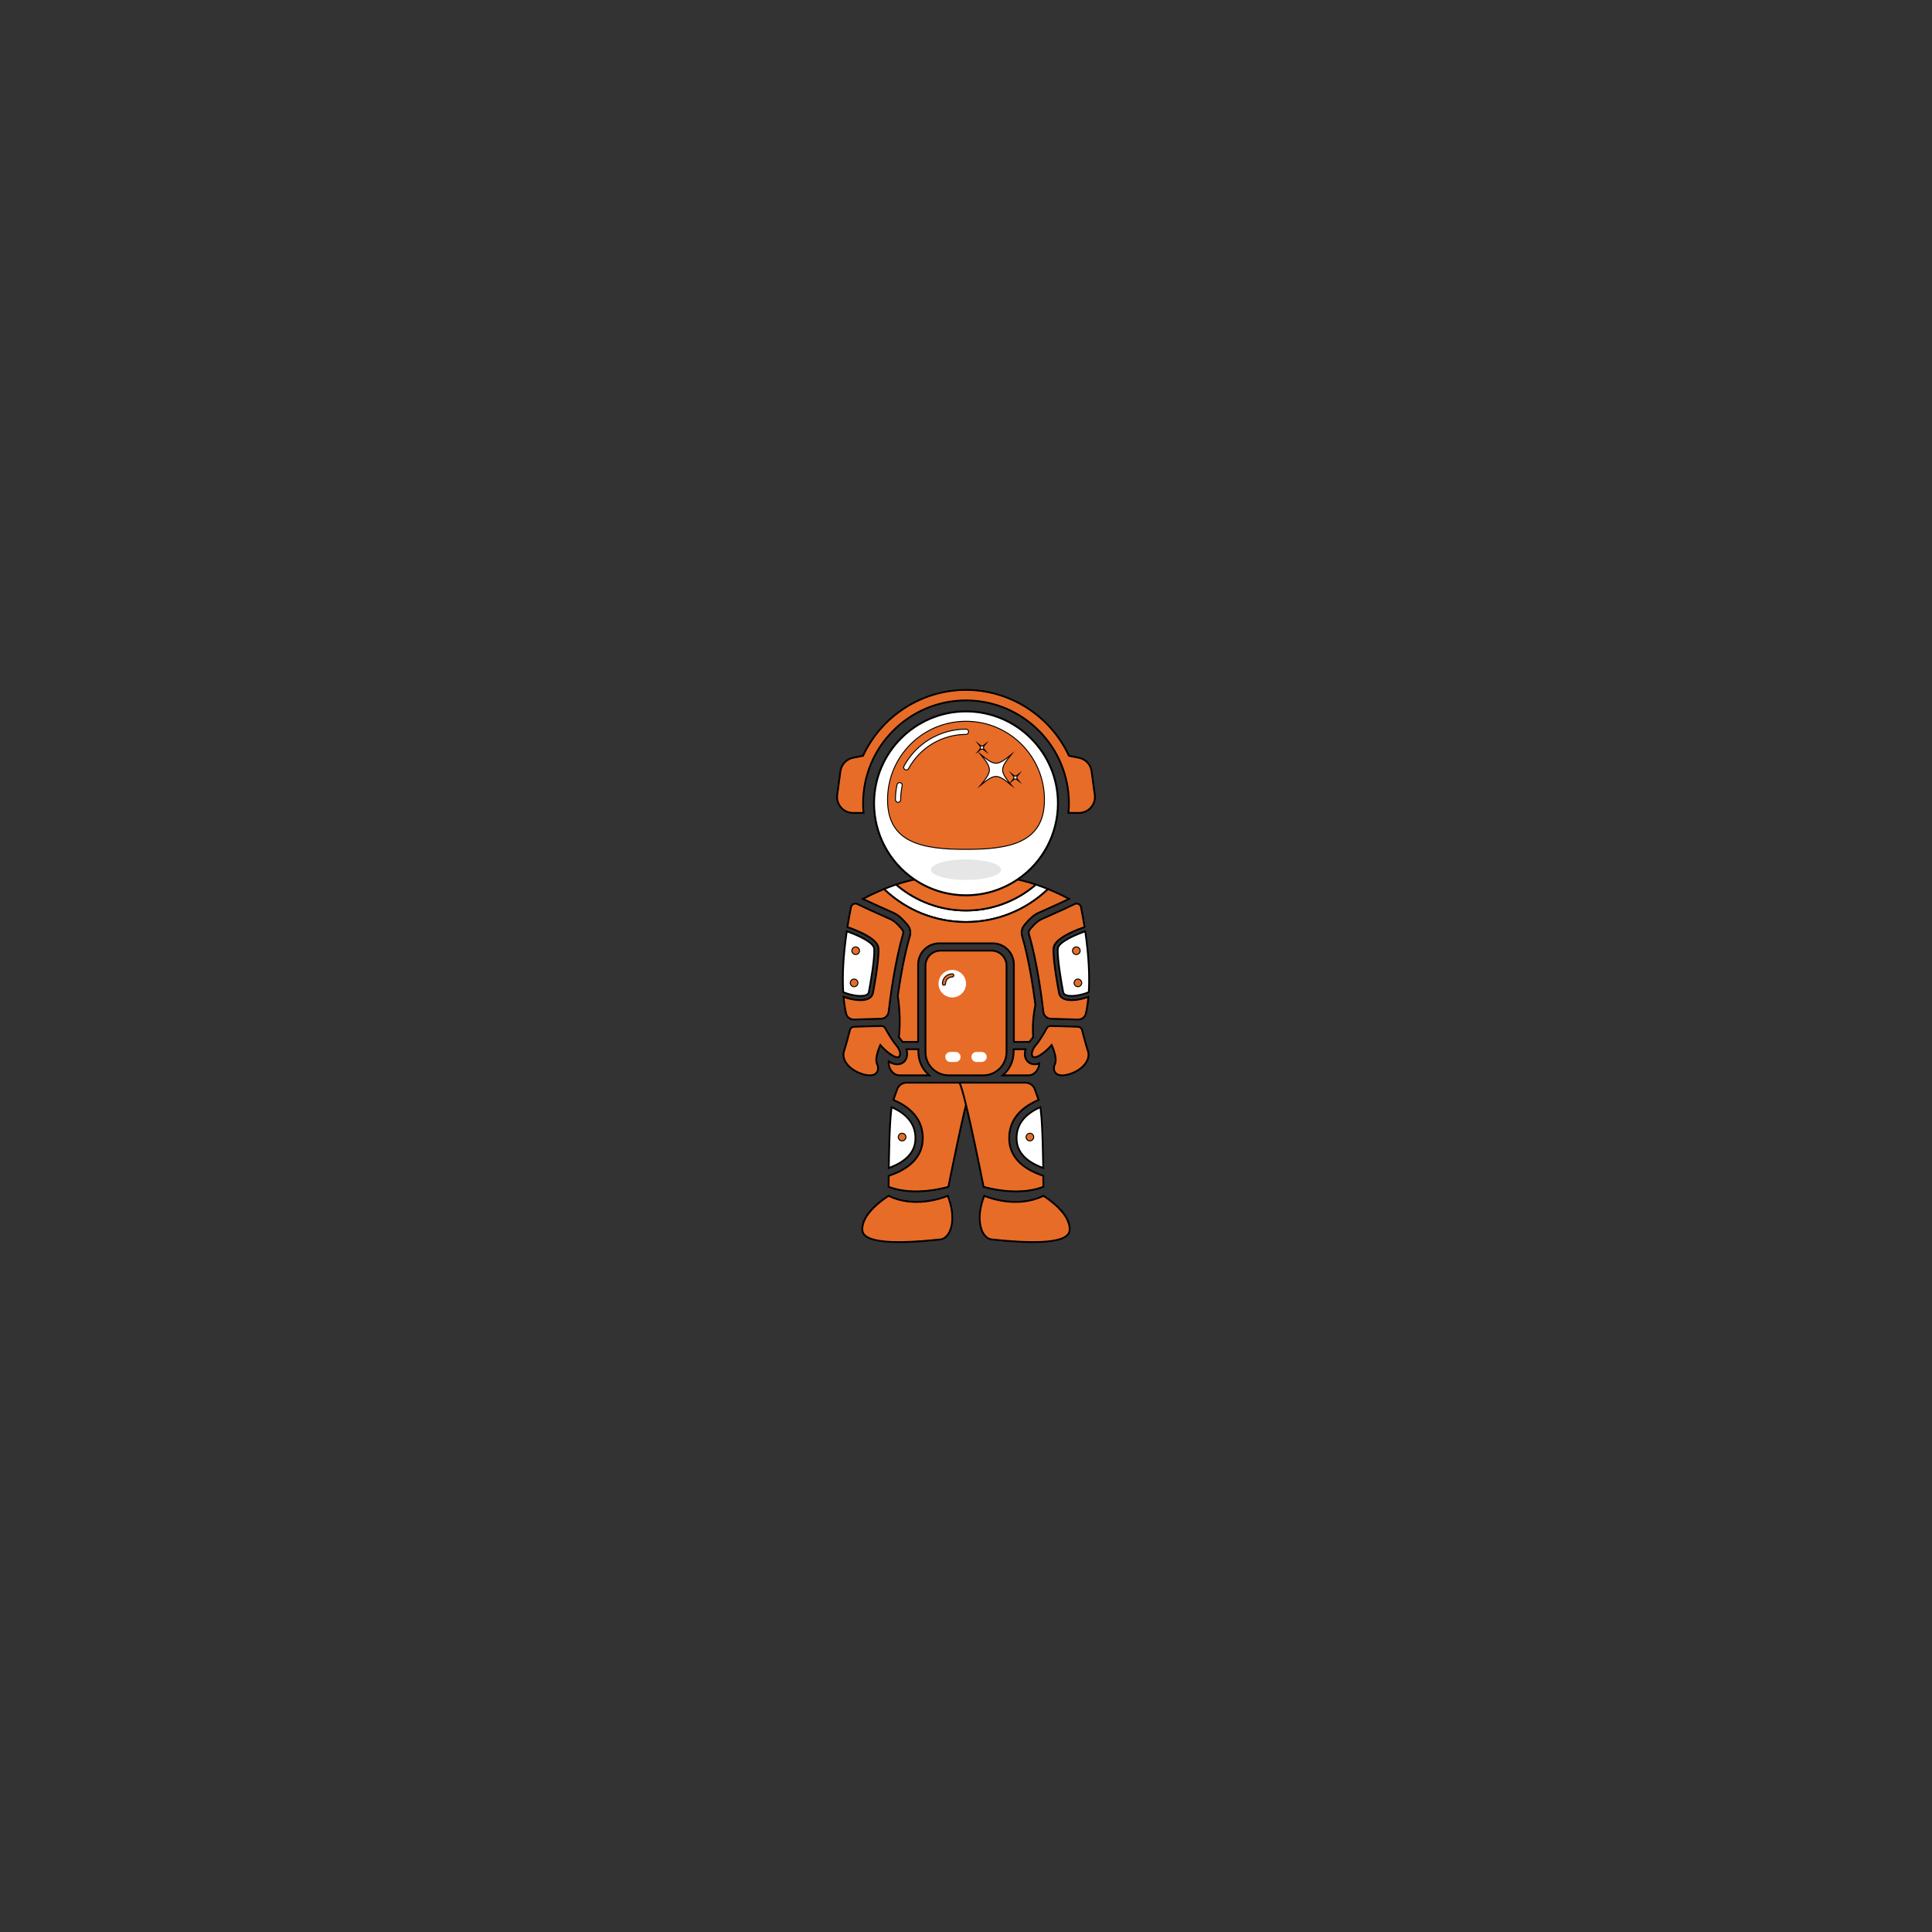 <?xml version="1.0" encoding="utf-8"?>
<!-- Generator: Adobe Illustrator 24.0.2, SVG Export Plug-In . SVG Version: 6.00 Build 0)  -->
<svg version="1.1" id="Layer_1" xmlns="http://www.w3.org/2000/svg" xmlns:xlink="http://www.w3.org/1999/xlink" x="0px" y="0px"
	 viewBox="0 0 2000 2000" style="enable-background:new 0 0 2000 2000;" xml:space="preserve">
<rect x="0" y="0" width="2000" height="2000" fill="#333333" stroke="none"/>
<style type="text/css">
	.st0{fill:#FFFFFF;}
	.st1{fill:#E76C28;}
	.st2{fill:#FF7D36;}
	.st3{fill:#E76C28;stroke:#000000;stroke-miterlimit:10;}
	.st4{fill:#E6E6E6;}
	.st5{fill:#242424;}
	.st6{fill:#286FD0;}
	.st7{fill:#1C1C1C;}
	.st8{fill:#1A1A1A;}
</style>
<g>
	<g>
		<g>
			<g>
				<path class="st1" d="M1006.72,1120.8c-0.87,2.06-1.72,4.4-2.53,7.07c-7.17,23.38-22.41,100.7-22.41,100.7s-34.08,10.79-61.87,0
					c0,0,0-4.45,0.07-11.36l2.65-0.96c25.79-9.25,31.95-24.52,32.58-35.7c1.04-18.26-9.05-32.57-29.16-41.38l-1.24-0.54
					c0.89-2.28,2.25-6.09,3.9-10.85c1.45-4.16,5.37-6.97,9.79-6.97H1006.72z"/>
				<path d="M948.22,1233.83c-9.22,0-19.22-1.2-28.49-4.79l-0.32-0.12v-0.34c0,0,0-4.45,0.07-11.37l0-0.35l2.98-1.08
					c25.53-9.16,31.63-24.23,32.25-35.25c1.03-18.03-8.95-32.17-28.86-40.9l-1.68-0.74l0.17-0.45c0.83-2.13,2.11-5.68,3.9-10.83
					c1.52-4.37,5.64-7.31,10.26-7.31h68.99l-0.29,0.7c-0.88,2.08-1.73,4.44-2.52,7.02c-7.08,23.09-22.25,99.88-22.4,100.65
					l-0.06,0.29l-0.28,0.09C981.7,1229.12,966.5,1233.83,948.22,1233.83z M920.41,1228.22c25.92,9.88,57.62,0.94,60.94-0.05
					c1.04-5.26,15.5-78.05,22.36-100.45c0.71-2.33,1.47-4.48,2.26-6.42h-67.48c-4.19,0-7.94,2.67-9.31,6.63
					c-1.67,4.82-2.9,8.24-3.74,10.42l0.8,0.35c20.33,8.91,30.52,23.39,29.46,41.87c-0.64,11.33-6.87,26.8-32.91,36.14l-2.32,0.84
					C920.42,1223.16,920.41,1227.08,920.41,1228.22z"/>
			</g>
			<path d="M948.21,1234.24c-9.27,0-19.32-1.2-28.64-4.82l-0.58-0.22v-0.63c0,0,0-4.45,0.07-11.37l0.01-0.64l3.25-1.17
				c25.31-9.08,31.36-23.98,31.97-34.89c1.02-17.84-8.87-31.84-28.62-40.49l-2.04-0.9l0.32-0.82c0.82-2.12,2.1-5.65,3.89-10.82
				c1.58-4.54,5.86-7.59,10.65-7.59h69.61l-0.54,1.27c-0.87,2.06-1.72,4.41-2.5,6.98c-7.07,23.06-22.23,99.83-22.39,100.61
				l-0.1,0.53l-0.52,0.16C981.83,1229.51,966.57,1234.24,948.21,1234.24z M920.82,1227.94c25.22,9.47,55.84,1.17,60.17-0.09
				c1.38-6.95,15.54-78.12,22.32-100.25c0.65-2.12,1.34-4.09,2.05-5.89h-66.87c-4.02,0-7.6,2.56-8.92,6.36
				c-1.59,4.57-2.77,7.88-3.6,10.07l0.44,0.19c20.5,8.99,30.77,23.61,29.71,42.27c-0.65,11.45-6.93,27.09-33.18,36.51l-2.05,0.74
				C920.84,1222.9,920.83,1226.54,920.82,1227.94z"/>
		</g>
		<g>
			<g>
				<path class="st1" d="M919.91,1237.91c0,0-28.92,17.31-27.12,35.96s70.16,10.11,80.48,9.22s17.93-19.55,7.85-45.18
					C981.1,1237.91,949.05,1252.29,919.91,1237.91z"/>
				<path d="M930.88,1286.31c-14.76,0-29.06-1.48-35.29-6.59c-1.99-1.63-3.1-3.58-3.31-5.8c-1.8-18.75,26.17-35.73,27.37-36.44
					l0.23-0.14l0.25,0.12c28.6,14.12,60.45,0.13,60.77-0.01l0.48-0.21l0.19,0.49c7.24,18.38,5.15,32.46,0.79,39.51
					c-2.35,3.79-5.56,6.04-9.06,6.35c-0.82,0.07-2.02,0.19-3.52,0.34C962.03,1284.71,946.21,1286.3,930.88,1286.31z M919.93,1238.48
					c-2.71,1.69-28.31,18.09-26.65,35.34c0.19,1.95,1.18,3.67,2.95,5.12c12.37,10.16,58.34,5.51,73.45,3.99
					c1.51-0.15,2.71-0.27,3.54-0.35c3.17-0.28,6.12-2.36,8.29-5.88c4.2-6.78,6.2-20.34-0.68-38.14
					C976.69,1240.27,946.94,1251.65,919.93,1238.48z"/>
			</g>
			<path d="M930.95,1286.71c-14.86,0-29.3-1.5-35.62-6.68c-2.07-1.7-3.24-3.75-3.46-6.08c-1.83-19.01,26.36-36.11,27.57-36.83
				l0.43-0.26l0.45,0.22c28.4,14.02,60.1,0.13,60.42-0.01l0.87-0.39l0.35,0.89c7.29,18.52,5.17,32.75,0.76,39.88
				c-2.42,3.9-5.74,6.22-9.37,6.54c-0.82,0.07-2.01,0.19-3.5,0.34C962.09,1285.12,946.3,1286.71,930.95,1286.71z M919.96,1238.95
				c-3.51,2.21-27.87,18.17-26.27,34.83c0.18,1.86,1.09,3.44,2.8,4.84c12.25,10.05,58.09,5.42,73.16,3.89
				c1.5-0.15,2.7-0.27,3.53-0.34c3.04-0.26,5.87-2.28,7.98-5.68c4.12-6.65,6.08-19.91-0.56-37.38
				C975.2,1241.27,946.32,1251.68,919.96,1238.95z"/>
		</g>
	</g>
	<g>
		<path class="st0" d="M1084.89,920.35c-22.08,21.13-52,34.12-84.9,34.12c-32.89,0-62.82-12.99-84.89-34.12
			c3.95-1.61,8.16-3.19,12.57-4.65c19.43,16.73,44.72,26.87,72.32,26.87c27.61,0,52.9-10.13,72.33-26.87
			C1076.74,917.17,1080.95,918.75,1084.89,920.35z"/>
		<path d="M999.99,955.39c-31.99,0-62.36-12.21-85.52-34.37l-1.02-0.97l1.31-0.53c4.21-1.71,8.45-3.29,12.63-4.67l0.49-0.16
			l0.39,0.34c19.95,17.18,45.42,26.65,71.72,26.65c26.31,0,51.78-9.46,71.73-26.65l0.39-0.34l0.49,0.16
			c4.07,1.36,8.2,2.88,12.62,4.67l1.31,0.53l-1.02,0.98C1062.35,943.18,1031.98,955.39,999.99,955.39z M916.77,920.67
			c22.68,21.22,52.18,32.89,83.23,32.89c31.04,0,60.54-11.67,83.23-32.89c-3.71-1.48-7.23-2.77-10.7-3.94
			c-20.22,17.25-45.96,26.75-72.53,26.75c-26.56,0-52.3-9.5-72.52-26.75C923.93,917.92,920.34,919.24,916.77,920.67z"/>
	</g>
	<g>
		<g>
			<path class="st1" d="M1000,942.57c-27.6,0-52.89-10.13-72.32-26.87c2.01-0.67,4.07-1.34,6.17-1.95c4.14-1.24,8.43-2.36,12.8-3.29
				c17.27-3.75,36.01-4.8,53.36,0.49c17.34-5.28,36.09-4.24,53.36-0.5c4.38,0.95,8.67,2.07,12.81,3.31c2.1,0.62,4.15,1.27,6.17,1.95
				C1052.89,932.43,1027.6,942.57,1000,942.57z"/>
			<path d="M1000,943.07c-26.64,0-52.44-9.58-72.64-26.99l-0.67-0.57l0.83-0.28c2.4-0.8,4.36-1.42,6.18-1.95
				c4.34-1.3,8.66-2.41,12.83-3.3c20.06-4.36,38.05-4.2,53.46,0.46c15.4-4.66,33.39-4.81,53.46-0.47c4.21,0.91,8.53,2.02,12.85,3.31
				c2,0.59,4.08,1.25,6.18,1.95l0.83,0.28l-0.67,0.57C1052.44,933.48,1026.64,943.07,1000,943.07z M928.67,915.89
				c19.92,16.88,45.22,26.17,71.32,26.17c26.11,0,51.41-9.29,71.33-26.17c-1.8-0.59-3.59-1.15-5.31-1.66
				c-4.3-1.29-8.59-2.39-12.77-3.3c-19.97-4.33-37.84-4.16-53.1,0.49l-0.15,0.04l-0.15-0.04c-15.28-4.66-33.14-4.82-53.1-0.48
				c-4.15,0.89-8.44,1.99-12.76,3.29C932.39,914.69,930.68,915.23,928.67,915.89z"/>
		</g>
		<path d="M999.99,943.48c-26.74,0-52.63-9.62-72.91-27.09l-1.22-1.05l1.52-0.51c2.39-0.8,4.36-1.42,6.2-1.96
			c4.37-1.31,8.7-2.42,12.86-3.31c20.08-4.36,38.1-4.22,53.55,0.43c15.44-4.65,33.46-4.79,53.55-0.44c4.2,0.91,8.53,2.02,12.88,3.32
			c2.11,0.62,4.17,1.28,6.19,1.96l1.52,0.51l-1.22,1.05C1052.64,933.86,1026.74,943.48,999.99,943.48z M929.51,916.05
			c19.76,16.52,44.73,25.6,70.49,25.6c25.77,0,50.74-9.08,70.5-25.6c-1.51-0.49-3.04-0.97-4.59-1.43c-4.3-1.29-8.59-2.39-12.74-3.29
			c-19.9-4.31-37.7-4.15-52.9,0.48l-0.27,0.08l-0.27-0.08c-15.21-4.64-33-4.79-52.89-0.47c-4.12,0.88-8.4,1.98-12.73,3.28
			C932.69,915.04,931.21,915.5,929.51,916.05z"/>
	</g>
	<g>
		<g>
			<path class="st1" d="M1060.14,958.05c-2.4,3.04-3.16,7.06-2.08,10.79c7.04,23.75,11.54,53.77,13.75,71.27
				c-2.08,11.1-3.25,22.49-2.25,33.35c-0.97,1.41-1.96,2.72-2.91,3.84c-0.35,0.42-0.69,0.82-0.99,1.26h-16.09v-80.12
				c0-12.1-9.84-21.94-21.94-21.94h-55.25c-12.1,0-21.94,9.84-21.94,21.94v80.12h-16.07c-0.33-0.44-0.66-0.84-1.01-1.26
				c-0.93-1.1-1.88-2.38-2.83-3.73c1.61-13.9,0.95-28.65-1.12-42.62c2.49-17.68,6.62-42.13,12.52-62.13
				c1.1-3.71,0.33-7.73-2.07-10.79c-0.53-0.66-1.04-1.3-1.59-1.97c-4.55-5.45-8.98-9.16-13.15-11.01
				c-15.67-6.95-25.73-11.61-31.83-14.5c4.31-2.3,9.87-5.08,16.38-7.92c1.74-0.77,3.57-1.52,5.43-2.29
				c22.07,21.14,52,34.12,84.89,34.12s62.81-12.98,84.89-34.12c1.87,0.77,3.68,1.52,5.43,2.29c6.51,2.83,12.07,5.61,16.38,7.92
				c-6.13,2.91-16.16,7.57-31.87,14.5c-4.15,1.85-8.56,5.56-13.15,11.04C1061.18,956.73,1060.65,957.37,1060.14,958.05z"/>
			<path d="M1065.93,1079.06h-16.86v-80.62c0-11.82-9.62-21.44-21.44-21.44h-55.25c-11.82,0-21.44,9.62-21.44,21.44v80.62h-16.82
				l-0.15-0.2c-0.32-0.43-0.65-0.83-0.99-1.24c-0.84-0.99-1.75-2.18-2.86-3.76l-0.11-0.16l0.02-0.19
				c1.49-12.83,1.1-27.52-1.11-42.49l-0.01-0.07l0.01-0.07c2.42-17.18,6.55-41.92,12.54-62.2c1.05-3.55,0.31-7.42-1.98-10.34
				l-1.58-1.97c-4.51-5.4-8.87-9.05-12.96-10.86c-12.56-5.57-23.27-10.45-31.84-14.5l-0.9-0.42l0.88-0.47
				c5.3-2.83,10.82-5.5,16.42-7.93c1.67-0.74,3.39-1.45,5.21-2.2l0.53-0.22l0.24,0.22c22.88,21.91,52.91,33.98,84.55,33.98
				c31.63,0,61.65-12.07,84.55-33.98l0.24-0.22l0.3,0.12c1.87,0.77,3.68,1.52,5.44,2.29c5.59,2.44,11.12,5.1,16.42,7.93l0.88,0.47
				l-0.9,0.43c-8.72,4.14-19.44,9.02-31.88,14.5c-4.06,1.81-8.42,5.47-12.96,10.91l-0.41,0.51c-0.38,0.46-0.75,0.93-1.12,1.42
				l-0.01,0.01c-2.29,2.9-3.03,6.76-2,10.34c7.2,24.29,11.71,55.13,13.77,71.35l0.01,0.08l-0.01,0.08
				c-2.4,12.76-3.13,23.62-2.24,33.21l0.02,0.18l-0.1,0.15c-1.03,1.49-2.02,2.8-2.94,3.88l-0.16,0.19c-0.29,0.35-0.56,0.68-0.8,1.03
				L1065.93,1079.06z M1050.07,1078.06h15.33c0.22-0.31,0.47-0.6,0.71-0.89l0.16-0.19c0.87-1.03,1.81-2.25,2.78-3.66
				c-0.87-9.62-0.13-20.49,2.26-33.23c-2.05-16.21-6.56-46.93-13.72-71.12c-1.13-3.89-0.31-8.08,2.17-11.23
				c0.38-0.5,0.76-0.97,1.14-1.45l0.42-0.52c4.65-5.56,9.13-9.32,13.33-11.19c12.01-5.3,22.42-10.03,30.96-14.07
				c-5.01-2.64-10.21-5.14-15.47-7.43c-1.66-0.72-3.37-1.43-5.12-2.16c-23.05,21.95-53.23,34.03-85,34.03
				c-31.79,0-61.97-12.08-85-34.03c-1.79,0.74-3.48,1.43-5.12,2.16c-5.26,2.29-10.46,4.79-15.47,7.43
				c8.41,3.97,18.81,8.7,30.92,14.07c4.23,1.87,8.71,5.62,13.33,11.14l1.6,1.98c2.49,3.18,3.3,7.38,2.16,11.24
				c-5.96,20.19-10.09,44.84-12.5,61.99c2.21,14.96,2.6,29.64,1.13,42.49c1.04,1.47,1.9,2.6,2.7,3.54c0.3,0.37,0.59,0.72,0.87,1.09
				h15.32v-79.62c0-12.37,10.07-22.44,22.44-22.44h55.25c12.37,0,22.44,10.07,22.44,22.44V1078.06z"/>
		</g>
		<path d="M1066.15,1079.48h-17.5v-81.04c0-11.59-9.43-21.03-21.03-21.03h-55.25c-11.59,0-21.03,9.43-21.03,21.03v81.04H933.9
			l-0.27-0.37c-0.32-0.43-0.64-0.82-0.98-1.23c-0.84-0.99-1.79-2.23-2.88-3.79l-0.2-0.28l0.04-0.35c1.48-12.79,1.1-27.45-1.11-42.38
			l-0.02-0.13l0.02-0.13c2.42-17.2,6.56-41.97,12.55-62.26c1.01-3.42,0.3-7.15-1.91-9.97l-1.58-1.96
			c-4.47-5.34-8.78-8.96-12.81-10.75c-12.54-5.56-23.26-10.44-31.85-14.51l-1.64-0.78l1.6-0.86c5.29-2.83,10.83-5.5,16.45-7.95
			c1.67-0.74,3.42-1.46,5.21-2.2l0.79-0.32l0.43,0.41c22.8,21.84,52.73,33.87,84.26,33.87c31.52,0,61.44-12.03,84.26-33.87
			l0.43-0.41l0.55,0.23c1.87,0.77,3.69,1.52,5.45,2.29c5.63,2.45,11.16,5.12,16.45,7.95l1.6,0.86l-1.64,0.78
			c-8.7,4.13-19.43,9.01-31.89,14.51c-4,1.78-8.31,5.41-12.81,10.8l-0.39,0.49c-0.38,0.47-0.76,0.94-1.14,1.43l-0.01,0.01
			c-2.2,2.79-2.92,6.52-1.92,9.97c7.21,24.32,11.73,55.18,13.78,71.41l0.02,0.14l-0.03,0.14c-2.39,12.72-3.12,23.55-2.24,33.1
			l0.03,0.33l-0.19,0.27c-1.04,1.5-2.03,2.82-2.96,3.91l-0.12,0.15c-0.28,0.34-0.56,0.67-0.8,1.03L1066.15,1079.48z
			 M1050.48,1077.65h14.71c0.2-0.26,0.41-0.52,0.63-0.78l0.13-0.15c0.84-0.99,1.74-2.16,2.67-3.5c-0.85-9.6-0.11-20.45,2.26-33.13
			c-2.05-16.21-6.55-46.86-13.7-70.99c-1.16-4.02-0.32-8.35,2.24-11.6c0.38-0.51,0.78-0.99,1.16-1.47l0.4-0.5
			c4.7-5.61,9.23-9.41,13.49-11.31c11.67-5.15,21.82-9.76,30.2-13.71c-4.76-2.49-9.69-4.85-14.71-7.03
			c-1.58-0.69-3.2-1.36-4.87-2.05c-23.11,21.9-53.3,33.96-85.09,33.96c-31.81,0-62.01-12.06-85.1-33.96
			c-1.67,0.69-3.3,1.36-4.86,2.05c-5.01,2.18-9.95,4.55-14.71,7.04c8.29,3.9,18.43,8.51,30.16,13.71c4.29,1.9,8.82,5.69,13.48,11.26
			l1.6,1.99c2.58,3.29,3.41,7.63,2.23,11.62c-5.95,20.14-10.07,44.73-12.48,61.87c2.2,14.91,2.59,29.55,1.14,42.38
			c0.97,1.38,1.82,2.48,2.58,3.38c0.26,0.32,0.51,0.63,0.76,0.94h14.71v-79.21c0-12.6,10.25-22.86,22.86-22.86h55.25
			c12.6,0,22.86,10.25,22.86,22.86V1077.65z"/>
	</g>
	<g>
		<g>
			<path class="st0" d="M1000,736.42c-52.57,0-95.18,42.61-95.18,95.18c0,32.8,16.59,61.72,41.83,78.85h0.01
				c15.21,10.32,33.58,16.34,53.34,16.34c19.77,0,38.13-6.02,53.36-16.35h0.01c25.24-17.13,41.83-46.05,41.83-78.84
				C1095.19,779.03,1052.57,736.42,1000,736.42z"/>
			<path d="M1000,927.8c-19.24,0-37.78-5.65-53.65-16.34h0l-0.26-0.17c-26.47-17.97-42.27-47.76-42.27-79.68
				c0-53.04,43.15-96.18,96.18-96.18c53.04,0,96.2,43.15,96.2,96.18c0,31.93-15.8,61.71-42.27,79.67l-0.27,0.17
				C1037.78,922.14,1019.23,927.8,1000,927.8z M946.97,909.47l0.24,0.16c15.59,10.58,33.85,16.17,52.78,16.17
				c18.94,0,37.19-5.6,52.79-16.18l0.26-0.17c25.77-17.6,41.14-46.68,41.14-77.84c0-51.93-42.26-94.18-94.2-94.18
				c-51.93,0-94.18,42.25-94.18,94.18C905.81,862.77,921.19,891.86,946.97,909.47z"/>
		</g>
	</g>
	<path class="st3" d="M1000,746.67c-44.85,0-81.21,36.36-81.21,81.2c0,44.85,36.36,51.39,81.21,51.39s81.21-6.53,81.21-51.39
		C1081.21,783.03,1044.85,746.67,1000,746.67z M933.94,813.41c-1.03,4.72-1.55,9.59-1.55,14.46c0,1.51-1.22,2.72-2.72,2.72
		c-1.51,0-2.72-1.21-2.72-2.72c0-5.26,0.57-10.53,1.67-15.62c0.33-1.47,1.78-2.39,3.24-2.08
		C933.33,810.5,934.26,811.94,933.94,813.41z M1000,760.26c-24.79,0-47.57,13.57-59.46,35.43c-0.49,0.91-1.42,1.42-2.38,1.42
		c-0.45,0-0.89-0.11-1.3-0.34c-1.32-0.72-1.81-2.36-1.09-3.69c12.83-23.61,37.45-38.26,64.23-38.26c1.5,0,2.72,1.21,2.72,2.72
		C1002.71,759.04,1001.5,760.26,1000,760.26z M1013.06,770.35c3.25,2.65,3.74,2.65,7,0c-2.65,3.26-2.65,3.75,0,7
		c-3.26-2.65-3.75-2.65-7,0C1015.71,774.1,1015.71,773.61,1013.06,770.35z M1046.96,812.82c-14.79-12.05-17.01-12.05-31.79,0
		c12.05-14.79,12.05-17.01,0-31.79c14.79,12.05,17.01,12.05,31.79,0C1034.91,795.82,1034.91,798.03,1046.96,812.82z M1054.61,808.39
		c-3.25-2.65-3.74-2.65-7,0c2.65-3.25,2.65-3.74,0-7c3.26,2.65,3.75,2.65,7,0C1051.96,804.65,1051.96,805.14,1054.61,808.39z"/>
	<g>
		<g>
			<path class="st1" d="M1133.31,822.82l-3.32-24.44c-0.95-6.99-6.24-12.6-13.17-13.95l-10.23-2
				c-18.64-40.24-59.41-68.22-106.59-68.22s-87.95,27.98-106.59,68.22l-10.23,2c-6.92,1.35-12.22,6.96-13.17,13.95l-3.32,24.44
				c-1.35,9.89,6.35,18.7,16.33,18.7h10.92c-0.3-3.27-0.47-6.57-0.47-9.91c0-58.74,47.79-106.53,106.53-106.53
				c58.74,0,106.53,47.79,106.53,106.53c0,3.34-0.16,6.65-0.47,9.91h10.92C1126.97,841.52,1134.66,832.71,1133.31,822.82z"/>
			<path d="M1116.98,842.02h-11.46l0.05-0.55c0.31-3.31,0.46-6.63,0.46-9.87c0-58.46-47.57-106.03-106.03-106.03
				S893.97,773.14,893.97,831.6c0,3.24,0.16,6.56,0.46,9.87l0.05,0.55h-11.46c-4.9,0-9.57-2.12-12.79-5.81
				c-3.23-3.69-4.7-8.6-4.04-13.46l3.32-24.44c0.98-7.2,6.43-12.98,13.57-14.38l9.99-1.95c19.33-41.49,61.27-68.27,106.93-68.27
				s87.61,26.79,106.93,68.27l9.99,1.95c7.13,1.4,12.59,7.17,13.57,14.38l3.32,24.44c0.66,4.86-0.81,9.76-4.04,13.46
				C1126.55,839.9,1121.89,842.02,1116.98,842.02z M1106.61,841.02h10.37c4.62,0,9-1.99,12.04-5.47c3.04-3.48,4.42-8.09,3.8-12.67
				l-3.32-24.44c-0.92-6.78-6.05-12.22-12.77-13.53l-10.49-2.05l-0.11-0.23c-19.12-41.26-60.78-67.93-106.13-67.93
				s-87.02,26.66-106.13,67.93l-0.11,0.23l-10.49,2.05c-6.71,1.31-11.84,6.75-12.77,13.53l-3.32,24.44
				c-0.62,4.57,0.76,9.19,3.8,12.67c3.04,3.48,7.42,5.47,12.04,5.47h10.37c-0.28-3.16-0.42-6.32-0.42-9.41
				c0-59.02,48.01-107.03,107.03-107.03s107.03,48.01,107.03,107.03C1107.03,834.69,1106.89,837.86,1106.61,841.02z"/>
		</g>
		<path d="M1116.98,842.43h-11.92l0.09-1c0.31-3.3,0.46-6.6,0.46-9.83c0-58.24-47.38-105.62-105.62-105.62
			c-58.24,0-105.62,47.38-105.62,105.62c0,3.22,0.16,6.53,0.46,9.83l0.09,1h-11.92c-5.02,0-9.8-2.17-13.1-5.95
			c-3.3-3.78-4.81-8.81-4.13-13.79l3.32-24.44c1-7.38,6.59-13.3,13.9-14.73l9.78-1.91c19.44-41.52,61.47-68.32,107.22-68.32
			c45.75,0,87.78,26.8,107.22,68.32l9.78,1.91c7.31,1.43,12.89,7.35,13.9,14.73l3.32,24.44c0.68,4.98-0.83,10-4.13,13.79
			C1126.78,840.26,1122,842.43,1116.98,842.43z M1107.06,840.6h9.92c4.49,0,8.77-1.94,11.72-5.33c2.96-3.39,4.31-7.88,3.7-12.34
			l-3.32-24.44c-0.9-6.6-5.89-11.9-12.43-13.18l-10.69-2.09l-0.2-0.42c-19.05-41.12-60.56-67.69-105.76-67.69
			c-45.2,0-86.71,26.57-105.76,67.69l-0.2,0.42l-10.69,2.09c-6.54,1.28-11.54,6.58-12.43,13.18l-3.32,24.44
			c-0.61,4.46,0.74,8.95,3.7,12.34c2.96,3.39,7.23,5.33,11.72,5.33h9.92c-0.25-3.02-0.38-6.04-0.38-9
			c0-59.25,48.2-107.45,107.45-107.45s107.45,48.2,107.45,107.45C1107.45,834.56,1107.32,837.58,1107.06,840.6z"/>
	</g>
	<ellipse class="st4" cx="1000" cy="900.31" rx="36.32" ry="10.64"/>
	<g>
		<g>
			<path class="st1" d="M883.94,1055.39l28.19-0.78c4.01-0.11,7.33-3.17,7.78-7.15c1.74-15.19,6.58-52.23,15.01-80.7
				c0.42-1.44,0.14-3-0.8-4.19c-0.49-0.62-0.98-1.23-1.47-1.82c-4.79-5.75-8.35-8.07-10.47-9.01
				c-17.94-7.93-28.59-12.92-34.68-15.87c-2.73-1.33-5.97,0.27-6.57,3.25c-1.12,5.58-2.44,12.61-3.68,20.56l0.8,0.29
				c30.48,10.95,31.08,19.17,31.28,21.85c0.89,12.2-5.6,45.78-5.67,46.1c-0.32,1.66-1.3,3.96-4.17,5.59
				c-6.43,3.65-18.66,1.16-26.22-1.61c0.53,6,1.37,11.79,2.58,17.23C876.68,1052.89,880.09,1055.49,883.94,1055.39z"/>
			<path d="M883.72,1055.89c-4,0-7.49-2.76-8.35-6.65c-1.18-5.28-2.05-11.1-2.59-17.3l-0.07-0.79l0.74,0.27
				c6.47,2.38,19.18,5.4,25.8,1.65c2.7-1.53,3.62-3.7,3.92-5.25c0.07-0.33,6.55-33.78,5.66-45.97c-0.19-2.62-0.78-10.58-30.95-21.42
				l-1.19-0.44l0.06-0.41c1.05-6.72,2.26-13.45,3.69-20.58c0.32-1.57,1.32-2.88,2.75-3.59c1.44-0.71,3.08-0.71,4.53-0.01
				c5.76,2.79,16.45,7.81,34.66,15.86c2.19,0.98,5.82,3.36,10.65,9.15c0.49,0.59,0.99,1.2,1.48,1.83c1.03,1.31,1.36,3.04,0.89,4.64
				c-8.46,28.58-13.3,65.9-14.99,80.62c-0.48,4.21-4.04,7.47-8.27,7.59l-28.19,0.78C883.87,1055.89,883.79,1055.89,883.72,1055.89z
				 M873.84,1032.64c0.54,5.87,1.38,11.38,2.5,16.39c0.77,3.5,3.97,5.98,7.58,5.86l28.19-0.78c3.74-0.1,6.88-2.99,7.3-6.71
				c1.69-14.75,6.55-52.14,15.02-80.79c0.38-1.29,0.11-2.69-0.72-3.74c-0.49-0.62-0.98-1.22-1.46-1.81
				c-4.71-5.65-8.19-7.94-10.29-8.88c-18.22-8.05-28.92-13.08-34.69-15.88c-1.16-0.57-2.49-0.56-3.65,0.01
				c-1.15,0.57-1.96,1.62-2.22,2.89c-1.4,6.97-2.58,13.56-3.62,20.13l0.42,0.15c30.78,11.06,31.4,19.51,31.61,22.29
				c0.9,12.32-5.61,45.91-5.68,46.24c-0.34,1.75-1.39,4.21-4.41,5.92C893.06,1037.74,880.67,1035.02,873.84,1032.64z"/>
		</g>
		<path d="M883.72,1056.31c-4.2,0-7.86-2.9-8.76-6.98c-1.18-5.29-2.05-11.13-2.6-17.35l-0.13-1.44l1.35,0.5
			c8.58,3.15,19.78,4.89,25.45,1.68c2.56-1.45,3.44-3.5,3.72-4.97c0.07-0.33,6.53-33.77,5.65-45.86
			c-0.5-6.84-10.83-13.93-30.68-21.06l-1.51-0.55l0.12-0.74c1.05-6.75,2.26-13.49,3.69-20.6c0.34-1.7,1.43-3.11,2.98-3.88
			c1.55-0.77,3.33-0.77,4.89-0.01c5.73,2.78,16.39,7.79,34.64,15.85c2.23,0.99,5.92,3.41,10.8,9.27c0.49,0.6,0.99,1.21,1.48,1.84
			c1.11,1.41,1.47,3.29,0.96,5.02c-8.45,28.55-13.29,65.84-14.97,80.55c-0.51,4.42-4.23,7.84-8.67,7.96l-28.19,0.78
			C883.88,1056.31,883.8,1056.31,883.72,1056.31z M874.32,1033.24c0.54,5.61,1.36,10.88,2.43,15.7c0.73,3.3,3.7,5.62,7.16,5.54
			l28.19-0.78c3.53-0.1,6.5-2.82,6.9-6.34c1.69-14.76,6.55-52.17,15.04-80.86c0.34-1.16,0.1-2.42-0.64-3.37
			c-0.49-0.62-0.97-1.22-1.45-1.8c-4.66-5.59-8.08-7.85-10.14-8.76c-18.28-8.08-28.96-13.1-34.7-15.88
			c-1.05-0.51-2.24-0.51-3.28,0.01c-1.04,0.51-1.77,1.46-1.99,2.6c-1.37,6.83-2.54,13.3-3.56,19.78l0.1,0.04
			c31.03,11.15,31.67,19.8,31.88,22.65c0.9,12.33-5.62,46.02-5.68,46.35c-0.36,1.84-1.45,4.41-4.62,6.2
			C893.69,1037.85,882.54,1036.04,874.32,1033.24z"/>
	</g>
	<g>
		<g>
			<path class="st1" d="M912.32,1062.09c1.7-0.05,3.27,0.85,4.09,2.34c2.23,4.09,6.98,12.43,11.36,17.6
				c5.98,7.05,5.43,15.42-2.42,11.43c-7.85-3.99-14.02-11.64-14.02-11.64s-6.34,13.18-3.41,19.68c2.93,6.5-0.08,14.84-14.56,10.56
				c-14.49-4.28-22.53-15.17-19.64-23.88c2.09-6.29,4.78-16.62,6.11-21.88c0.5-1.95,2.23-3.34,4.24-3.39L912.32,1062.09z"/>
			<path d="M900.46,1113.74c-1.95,0-4.33-0.35-7.23-1.2c-8.7-2.57-15.53-7.59-18.76-13.76c-1.91-3.66-2.33-7.38-1.21-10.76
				c2.06-6.2,4.71-16.35,6.1-21.84c0.55-2.16,2.48-3.71,4.71-3.77l28.25-0.81c1.87-0.01,3.63,0.94,4.54,2.6
				c2.38,4.37,7.01,12.45,11.31,17.51c3.75,4.42,5.21,9.75,3.33,12.12c-0.7,0.88-2.45,2.06-6.36,0.07
				c-6.55-3.33-12.01-9.25-13.67-11.16c-1.24,2.8-5.51,13.18-3.08,18.55c1.64,3.62,1.37,7.34-0.69,9.71
				C906.47,1112.39,904.3,1113.74,900.46,1113.74z M912.34,1062.59l-28.25,0.81c-1.78,0.05-3.33,1.29-3.77,3.02
				c-1.4,5.51-4.06,15.69-6.12,21.91c-1.03,3.11-0.63,6.56,1.15,9.98c3.06,5.85,9.84,10.81,18.16,13.26
				c6.33,1.87,11.1,1.43,13.43-1.23c1.8-2.07,2.01-5.38,0.54-8.64c-3-6.63,3.15-19.56,3.42-20.11l0.34-0.71l0.5,0.62
				c0.06,0.08,6.2,7.62,13.86,11.51c2.43,1.23,4.25,1.3,5.12,0.2c1.37-1.73,0.49-6.37-3.31-10.86c-4.35-5.13-9.02-13.28-11.42-17.68
				C915.25,1063.34,913.87,1062.55,912.34,1062.59L912.34,1062.59z"/>
		</g>
		<path d="M900.45,1114.15c-1.99,0-4.41-0.35-7.35-1.22c-8.8-2.6-15.73-7.69-19.01-13.97c-1.97-3.76-2.4-7.59-1.24-11.08
			c2.05-6.19,4.7-16.32,6.1-21.82c0.59-2.33,2.69-4.01,5.1-4.08l28.25-0.81c2.12-0.05,3.94,1.02,4.92,2.82
			c2.37,4.35,6.99,12.41,11.26,17.44c3.94,4.64,5.37,10.08,3.34,12.65c-0.77,0.98-2.7,2.31-6.87,0.18
			c-6.21-3.16-11.31-8.46-13.36-10.76c-1.46,3.41-5.03,12.72-2.82,17.61c1.7,3.77,1.41,7.66-0.76,10.15
			C906.72,1112.74,904.45,1114.15,900.45,1114.15z M912.35,1063l-28.25,0.81c-1.6,0.05-2.99,1.16-3.38,2.71
			c-1.4,5.52-4.06,15.7-6.13,21.94c-1,3-0.61,6.34,1.12,9.66c3.01,5.75,9.7,10.63,17.91,13.06c6.17,1.82,10.78,1.43,13-1.11
			c1.69-1.95,1.88-5.09,0.47-8.2c-3.07-6.81,3.15-19.9,3.42-20.46l0.63-1.3l0.91,1.12c0.06,0.07,6.15,7.55,13.72,11.4
			c2.2,1.12,3.88,1.23,4.61,0.31c1.27-1.61,0.25-6.14-3.3-10.33c-4.37-5.16-9.06-13.33-11.47-17.75
			C914.96,1063.68,913.69,1062.93,912.35,1063L912.35,1063z"/>
	</g>
	<g>
		<path class="st0" d="M872.91,1027.07c9.82,4.19,25.29,6.17,26.49,0.03c1.66-8.44,6.31-35.17,5.6-44.95
			c-0.52-7.14-18.68-14.59-28.41-18.08C873.82,982.85,871.62,1005.92,872.91,1027.07z"/>
		<path d="M890.83,1031.9c-5.68,0-12.85-1.67-18.28-3.99l-0.52-0.22l-0.03-0.56c-1.09-17.9,0.15-39.16,3.68-63.2l0.16-1.11
			l1.05,0.38c12.95,4.65,28.49,11.7,29.01,18.88c0.72,9.86-3.93,36.6-5.61,45.19c-0.28,1.43-1.17,2.56-2.66,3.35
			C895.95,1031.51,893.57,1031.9,890.83,1031.9z M873.79,1026.45c7.67,3.15,18.55,4.91,22.99,2.56c0.99-0.53,1.55-1.21,1.72-2.08
			c1.67-8.53,6.29-35.05,5.58-44.71c-0.34-4.67-10.07-10.81-26.75-16.91C873.97,988.5,872.78,1009.07,873.79,1026.45z"/>
	</g>
	<g>
		<g>
			<circle class="st1" cx="885.8" cy="984.19" r="3.96"/>
			<path d="M885.81,988.65c-1.56,0-3.07-0.81-3.89-2.26v0c-1.21-2.14-0.46-4.87,1.68-6.08c2.14-1.22,4.87-0.46,6.08,1.68
				c1.21,2.14,0.46,4.87-1.68,6.08C887.31,988.46,886.55,988.65,885.81,988.65z M882.79,985.89c0.46,0.8,1.2,1.38,2.09,1.63
				c0.89,0.25,1.82,0.13,2.63-0.32c1.66-0.94,2.25-3.06,1.31-4.72c-0.46-0.8-1.2-1.38-2.09-1.63c-0.89-0.25-1.82-0.13-2.63,0.32
				c-0.8,0.46-1.38,1.2-1.63,2.09C882.22,984.16,882.33,985.09,882.79,985.89L882.79,985.89z"/>
		</g>
		<g>
			<circle class="st1" cx="884.16" cy="1017.49" r="3.96"/>
			<path d="M884.17,1021.95c-1.56,0-3.07-0.81-3.89-2.26v0c-1.21-2.14-0.46-4.87,1.68-6.08c2.14-1.21,4.87-0.46,6.08,1.68
				c0.59,1.04,0.74,2.24,0.42,3.39c-0.32,1.15-1.06,2.1-2.1,2.69C885.67,1021.77,884.91,1021.95,884.17,1021.95z M884.15,1014.03
				c-0.58,0-1.16,0.14-1.7,0.45c-0.8,0.46-1.38,1.2-1.63,2.09c-0.25,0.89-0.13,1.82,0.32,2.63v0c0.46,0.8,1.2,1.38,2.09,1.63
				c0.89,0.25,1.82,0.13,2.63-0.32c0.8-0.46,1.38-1.2,1.63-2.09c0.25-0.89,0.13-1.83-0.32-2.63
				C886.53,1014.66,885.36,1014.03,884.15,1014.03z"/>
		</g>
	</g>
	<g>
		<g>
			<path class="st1" d="M1116.06,1055.39l-28.19-0.78c-4.01-0.11-7.33-3.17-7.78-7.15c-1.74-15.19-6.58-52.23-15.01-80.7
				c-0.42-1.44-0.14-3,0.8-4.19c0.49-0.62,0.98-1.23,1.47-1.82c4.79-5.75,8.35-8.07,10.47-9.01c17.94-7.93,28.59-12.92,34.68-15.87
				c2.73-1.33,5.97,0.27,6.57,3.25c1.12,5.58,2.44,12.61,3.68,20.56l-0.8,0.29c-30.48,10.95-31.08,19.17-31.28,21.85
				c-0.89,12.2,5.6,45.78,5.67,46.1c0.32,1.66,1.3,3.96,4.17,5.59c6.43,3.65,18.66,1.16,26.22-1.61c-0.53,6-1.37,11.79-2.58,17.23
				C1123.31,1052.89,1119.9,1055.49,1116.06,1055.39z"/>
			<path d="M1116.28,1055.89c-0.08,0-0.15,0-0.23,0l-28.19-0.78c-4.23-0.12-7.79-3.38-8.27-7.59c-1.69-14.71-6.53-52.03-14.99-80.62
				c-0.47-1.6-0.14-3.34,0.89-4.64c0.49-0.63,0.99-1.24,1.47-1.83c4.84-5.8,8.46-8.18,10.65-9.15c18.21-8.05,28.9-13.07,34.66-15.86
				c1.44-0.7,3.09-0.7,4.52,0.01c1.43,0.71,2.44,2.02,2.75,3.59c1.43,7.12,2.64,13.85,3.69,20.58l0.06,0.41l-1.19,0.44
				c-30.17,10.84-30.76,18.8-30.95,21.42c-0.88,12.03,5.59,45.64,5.66,45.97c0.3,1.56,1.23,3.72,3.93,5.25
				c6.62,3.75,19.33,0.73,25.8-1.65l0.74-0.27l-0.07,0.79c-0.54,6.2-1.42,12.02-2.59,17.3
				C1123.77,1053.13,1120.28,1055.89,1116.28,1055.89z M1116.07,1054.89c3.63,0.11,6.81-2.37,7.58-5.86
				c1.12-5.02,1.96-10.53,2.5-16.39c-6.82,2.38-19.21,5.1-25.9,1.31c-3.03-1.72-4.07-4.17-4.42-5.93
				c-0.07-0.32-6.56-34.01-5.68-46.24c0.21-2.78,0.83-11.23,31.61-22.29l0.42-0.15c-1.03-6.58-2.22-13.17-3.62-20.13
				c-0.25-1.27-1.06-2.32-2.22-2.89c-1.15-0.57-2.48-0.58-3.64-0.01c-5.77,2.8-16.46,7.82-34.69,15.88
				c-2.09,0.93-5.58,3.23-10.29,8.88c-0.48,0.58-0.97,1.19-1.46,1.81c-0.83,1.05-1.09,2.45-0.71,3.74
				c8.48,28.67,13.33,66.05,15.02,80.79c0.43,3.72,3.56,6.6,7.3,6.71L1116.07,1054.89z"/>
		</g>
		<path d="M1116.27,1056.31c-0.08,0-0.16,0-0.24,0l-28.19-0.78c-4.44-0.12-8.16-3.54-8.67-7.96c-1.69-14.71-6.53-52-14.97-80.55
			c-0.51-1.73-0.15-3.61,0.96-5.02c0.49-0.63,0.99-1.24,1.48-1.83c4.89-5.86,8.57-8.27,10.8-9.27
			c18.27-8.08,28.93-13.08,34.65-15.86c1.56-0.76,3.34-0.75,4.89,0.01c1.55,0.77,2.63,2.18,2.98,3.88c1.44,7.16,2.65,13.9,3.69,20.6
			l0.12,0.74l-1.51,0.55c-19.86,7.14-30.18,14.22-30.68,21.06c-0.88,12.09,5.59,45.53,5.65,45.85c0.29,1.47,1.16,3.52,3.72,4.97
			c5.68,3.22,16.88,1.48,25.46-1.67l1.35-0.5l-0.13,1.44c-0.55,6.22-1.42,12.06-2.6,17.35
			C1124.13,1053.41,1120.47,1056.31,1116.27,1056.31z M1116.08,1054.48c3.42,0.08,6.44-2.24,7.16-5.54
			c1.07-4.82,1.89-10.09,2.43-15.7c-8.23,2.8-19.37,4.62-25.63,1.07c-3.16-1.79-4.26-4.36-4.62-6.21
			c-0.06-0.32-6.58-34.02-5.68-46.34c0.21-2.84,0.85-11.5,31.89-22.65l0.09-0.03c-1.01-6.43-2.18-12.91-3.56-19.78
			c-0.23-1.14-0.96-2.08-1.99-2.6c-1.04-0.52-2.24-0.51-3.28-0.01c-5.73,2.78-16.41,7.8-34.7,15.88c-2.05,0.91-5.48,3.18-10.14,8.77
			c-0.47,0.58-0.97,1.18-1.45,1.8c-0.75,0.95-0.99,2.21-0.64,3.37c8.49,28.68,13.34,66.1,15.04,80.86c0.4,3.52,3.37,6.24,6.9,6.34
			L1116.08,1054.48z"/>
	</g>
	<g>
		<g>
			<path class="st1" d="M1087.67,1062.09c-1.7-0.05-3.27,0.85-4.09,2.34c-2.23,4.09-6.98,12.43-11.36,17.6
				c-5.98,7.05-5.43,15.42,2.42,11.43s14.02-11.64,14.02-11.64s6.34,13.18,3.41,19.68c-2.93,6.5,0.08,14.84,14.56,10.56
				c14.49-4.28,22.53-15.17,19.64-23.88c-2.09-6.29-4.78-16.62-6.11-21.88c-0.5-1.95-2.23-3.34-4.24-3.39L1087.67,1062.09z"/>
			<path d="M1099.54,1113.74c-3.84,0-6.01-1.34-7.23-2.74c-2.06-2.37-2.33-6.09-0.7-9.71c2.43-5.37-1.84-15.76-3.08-18.55
				c-1.66,1.91-7.11,7.83-13.67,11.16c-3.91,1.99-5.66,0.81-6.36-0.07c-1.88-2.38-0.41-7.7,3.33-12.12
				c4.3-5.07,8.93-13.15,11.31-17.51c0.91-1.66,2.65-2.62,4.54-2.6l28.25,0.81c2.23,0.06,4.16,1.61,4.71,3.77
				c1.39,5.49,4.04,15.63,6.1,21.84c1.12,3.38,0.7,7.1-1.21,10.76c-3.23,6.17-10.06,11.19-18.76,13.76
				C1103.87,1113.39,1101.49,1113.74,1099.54,1113.74z M1088.76,1080.88l0.34,0.71c0.26,0.55,6.41,13.47,3.42,20.11
				c-1.47,3.26-1.27,6.57,0.54,8.64c2.33,2.67,7.1,3.11,13.43,1.23c8.31-2.46,15.1-7.42,18.16-13.26c1.79-3.42,2.18-6.87,1.15-9.98
				c-2.07-6.25-4.73-16.41-6.12-21.91c-0.44-1.72-1.99-2.96-3.77-3.02l-28.25-0.81c-1.52-0.04-2.91,0.75-3.63,2.08
				c-2.4,4.4-7.07,12.54-11.42,17.68c-3.8,4.48-4.68,9.13-3.31,10.86c0.88,1.11,2.7,1.04,5.12-0.2c7.66-3.89,13.8-11.43,13.86-11.51
				L1088.76,1080.88z"/>
		</g>
		<path d="M1099.54,1114.15c-4,0-6.27-1.41-7.55-2.88c-2.17-2.49-2.46-6.38-0.76-10.15c2.21-4.89-1.36-14.2-2.82-17.61
			c-2.05,2.31-7.15,7.6-13.36,10.76c-4.17,2.12-6.1,0.8-6.87-0.18c-2.03-2.57-0.59-8,3.34-12.65c4.27-5.03,8.89-13.09,11.26-17.44
			c0.98-1.8,2.9-2.85,4.92-2.82l28.25,0.81c2.41,0.07,4.51,1.75,5.1,4.08c1.39,5.47,4.03,15.58,6.1,21.82
			c1.16,3.48,0.73,7.32-1.24,11.08c-3.28,6.27-10.21,11.36-19.01,13.97C1103.95,1113.8,1101.53,1114.15,1099.54,1114.15z
			 M1088.85,1080.11l0.63,1.3c0.27,0.55,6.49,13.65,3.42,20.46c-1.41,3.11-1.22,6.25,0.47,8.2c2.22,2.54,6.83,2.94,13,1.11
			c8.21-2.43,14.9-7.31,17.91-13.06c1.73-3.31,2.12-6.65,1.12-9.66c-2.09-6.29-4.74-16.45-6.13-21.94
			c-0.39-1.55-1.78-2.66-3.38-2.71l-28.25-0.81c-1.38-0.1-2.61,0.68-3.26,1.87c-2.41,4.42-7.1,12.59-11.47,17.75
			c-3.55,4.19-4.57,8.72-3.3,10.33c0.72,0.92,2.4,0.81,4.61-0.31c7.59-3.86,13.66-11.33,13.72-11.4L1088.85,1080.11z"/>
	</g>
	<g>
		<path class="st0" d="M1127.08,1027.07c-9.82,4.19-25.29,6.17-26.49,0.03c-1.66-8.44-6.31-35.17-5.6-44.95
			c0.52-7.14,18.68-14.59,28.41-18.08C1126.17,982.85,1128.37,1005.92,1127.08,1027.07z"/>
		<path d="M1109.16,1031.9c-2.74,0-5.12-0.39-6.8-1.28c-1.49-0.79-2.38-1.92-2.66-3.35c-1.68-8.59-6.33-35.33-5.61-45.19
			c0.53-7.18,16.07-14.23,29.01-18.88l1.05-0.38l0.16,1.11c3.53,24.03,4.77,45.29,3.68,63.2l-0.03,0.56l-0.52,0.22
			C1122.01,1030.23,1114.84,1031.9,1109.16,1031.9z M1122.67,965.3c-16.68,6.1-26.41,12.24-26.75,16.91
			c-0.71,9.66,3.91,36.18,5.58,44.71c0.17,0.88,0.74,1.56,1.72,2.09c4.44,2.35,15.32,0.59,22.99-2.56
			C1127.21,1009.07,1126.02,988.5,1122.67,965.3z"/>
	</g>
	<g>
		<g>
			<circle class="st1" cx="1114.19" cy="984.19" r="3.96"/>
			<path d="M1114.19,988.65c-0.76,0-1.51-0.2-2.19-0.58c-1.04-0.59-1.78-1.54-2.1-2.69c-0.32-1.15-0.17-2.35,0.42-3.39
				c1.21-2.14,3.94-2.9,6.08-1.68c1.04,0.59,1.78,1.54,2.1,2.69c0.32,1.15,0.17,2.35-0.42,3.39c-0.59,1.04-1.54,1.78-2.69,2.1
				C1114.99,988.6,1114.59,988.65,1114.19,988.65z M1114.2,980.73c-0.31,0-0.62,0.04-0.93,0.13c-0.89,0.25-1.63,0.83-2.09,1.63
				c-0.46,0.8-0.57,1.74-0.32,2.63c0.25,0.89,0.83,1.63,1.63,2.09c0.8,0.46,1.74,0.57,2.63,0.32s1.63-0.83,2.09-1.63v0
				c0.46-0.8,0.57-1.74,0.32-2.63c-0.25-0.89-0.83-1.63-1.63-2.09C1115.37,980.88,1114.79,980.73,1114.2,980.73z"/>
		</g>
		<g>
			<circle class="st1" cx="1115.83" cy="1017.49" r="3.96"/>
			<path d="M1115.83,1021.95c-0.75,0-1.5-0.19-2.19-0.58c-2.14-1.21-2.89-3.94-1.68-6.08c1.21-2.14,3.94-2.9,6.08-1.68
				c2.14,1.21,2.89,3.94,1.68,6.08v0C1118.89,1021.14,1117.38,1021.95,1115.83,1021.95z M1115.84,1014.03
				c-1.21,0-2.38,0.63-3.02,1.75c-0.94,1.66-0.36,3.78,1.3,4.72c1.66,0.94,3.78,0.36,4.72-1.31c0.94-1.66,0.35-3.78-1.31-4.72
				C1117,1014.18,1116.42,1014.03,1115.84,1014.03z"/>
		</g>
	</g>
	<g>
		<g>
			<path class="st1" d="M962.02,1113.19h-30.79c-6.25,0-11.32-6.05-11.32-13.51c0-0.29,0-0.59,0.04-0.88
				c0.68,0.42,1.37,0.8,2.08,1.17c2.4,1.21,4.7,1.83,6.84,1.83c4.1,0,7.53-2.16,9.2-5.78c1.3-2.82,1.35-6.29,0.27-9.86h12.38v2.93
				C950.72,1098.77,955.11,1107.43,962.02,1113.19z"/>
			<path d="M963.4,1113.69h-32.17c-6.52,0-11.82-6.29-11.82-14.01c0-0.31,0-0.63,0.04-0.94l0.1-0.78l0.66,0.41
				c0.61,0.38,1.28,0.76,2.05,1.15c2.33,1.18,4.56,1.77,6.61,1.77c3.9,0,7.16-2.05,8.74-5.49c1.22-2.64,1.31-6.01,0.25-9.5
				l-0.2-0.64h13.55v3.42c0,9.18,4.05,17.83,11.12,23.71L963.4,1113.69z M920.42,1099.66c0,0.01,0,0.01,0,0.02
				c0,7.17,4.85,13.01,10.82,13.01h29.45c-6.67-6.04-10.46-14.57-10.46-23.6v-2.42h-11.22c0.93,3.49,0.76,6.87-0.48,9.56
				c-1.75,3.8-5.35,6.07-9.65,6.07c-2.21,0-4.58-0.63-7.06-1.88C921.31,1100.16,920.85,1099.91,920.42,1099.66z"/>
		</g>
		<path d="M964.55,1114.11h-33.32c-6.74,0-12.23-6.47-12.23-14.43c0-0.33,0-0.66,0.04-0.99l0.17-1.42l1.22,0.76
			c0.66,0.41,1.33,0.78,2.02,1.14c2.28,1.14,4.44,1.73,6.42,1.73c3.73,0,6.86-1.96,8.37-5.25c1.17-2.55,1.26-5.82,0.23-9.21
			l-0.36-1.18h14.52v3.84c0,9.06,4,17.58,10.97,23.4L964.55,1114.11z M920.85,1100.38c0.3,6.62,4.84,11.9,10.39,11.9h28.4
			c-6.27-6.07-9.83-14.39-9.83-23.18v-2.01h-10.27c0.8,3.4,0.58,6.68-0.64,9.32c-2.74,5.96-9.74,8.17-17.28,4.38
			C921.36,1100.66,921.1,1100.52,920.85,1100.38z"/>
	</g>
	<g>
		<g>
			<path class="st1" d="M1075.88,1100.87c-0.22,3.25-1.44,6.18-3.27,8.36c-2.05,2.45-4.88,3.97-8.01,3.97h-26.62
				c6.91-5.76,11.3-14.43,11.3-24.1v-2.93h12.4c-1.12,3.57-1.06,7.04,0.24,9.86c1.68,3.62,5.12,5.78,9.2,5.78
				C1072.63,1101.8,1074.23,1101.49,1075.88,1100.87z"/>
			<path d="M1064.6,1113.69h-28l1.06-0.88c7.07-5.89,11.12-14.53,11.12-23.71v-3.42h13.58l-0.2,0.65c-1.09,3.47-1.01,6.84,0.21,9.5
				c2.2,4.74,7.59,6.76,13.34,4.59l0.73-0.28l-0.05,0.78c-0.22,3.23-1.42,6.3-3.39,8.64
				C1070.76,1112.22,1067.78,1113.69,1064.6,1113.69z M1039.31,1112.69h25.29c2.88,0,5.58-1.34,7.62-3.79
				c1.68-2,2.76-4.57,3.09-7.31c-5.96,1.93-11.53-0.36-13.85-5.37c-1.25-2.71-1.41-6.09-0.45-9.57h-11.23v2.42
				C1049.78,1098.12,1045.98,1106.65,1039.31,1112.69z"/>
		</g>
		<path d="M1064.6,1114.11h-29.15l1.94-1.62c6.97-5.81,10.97-14.34,10.97-23.4v-3.84h14.55l-0.37,1.19
			c-1.06,3.37-0.99,6.64,0.19,9.2c2.11,4.53,7.25,6.47,12.82,4.37l1.33-0.5l-0.09,1.42c-0.22,3.32-1.46,6.47-3.49,8.88
			C1070.99,1112.58,1067.9,1114.11,1064.6,1114.11z M1040.36,1112.28h24.24c2.75,0,5.34-1.29,7.31-3.64c1.5-1.78,2.51-4.04,2.9-6.46
			c-5.95,1.67-11.39-0.76-13.73-5.77c-1.23-2.66-1.44-5.94-0.61-9.33h-10.28v2.01C1050.19,1097.89,1046.64,1106.21,1040.36,1112.28z
			"/>
	</g>
	<g>
		<g>
			<path class="st1" d="M1026.43,984.11h-52.86c-8.58,0-15.53,6.95-15.53,15.53v89.44c0,13.31,10.79,24.1,24.1,24.1h35.72
				c13.31,0,24.1-10.79,24.1-24.1v-89.44C1041.97,991.07,1035.01,984.11,1026.43,984.11z"/>
			<path d="M1017.86,1113.69h-35.72c-13.57,0-24.6-11.04-24.6-24.6v-89.44c0-8.84,7.19-16.03,16.03-16.03h52.86
				c8.84,0,16.03,7.19,16.03,16.03v89.44C1042.47,1102.66,1031.43,1113.69,1017.86,1113.69z M973.57,984.61
				c-8.29,0-15.03,6.74-15.03,15.03v89.44c0,13.01,10.59,23.6,23.6,23.6h35.72c13.01,0,23.6-10.59,23.6-23.6v-89.44
				c0-8.29-6.74-15.03-15.03-15.03H973.57z"/>
		</g>
		<path d="M1017.86,1114.11h-35.72c-13.8,0-25.02-11.22-25.02-25.02v-89.44c0-9.07,7.38-16.45,16.45-16.45h52.86
			c9.07,0,16.45,7.38,16.45,16.45v89.44C1042.88,1102.89,1031.66,1114.11,1017.86,1114.11z M973.57,985.03
			c-8.06,0-14.62,6.56-14.62,14.62v89.44c0,12.79,10.4,23.19,23.19,23.19h35.72c12.79,0,23.19-10.4,23.19-23.19v-89.44
			c0-8.06-6.56-14.62-14.62-14.62H973.57z"/>
	</g>
	<g>
		<circle class="st0" cx="985.78" cy="1018.29" r="14.23"/>
		<g>
			<path class="st1" d="M977.2,1019.92c-0.9,0-1.63-0.73-1.63-1.63c0-5.63,4.58-10.2,10.2-10.2c0.9,0,1.63,0.73,1.63,1.63
				c0,0.9-0.73,1.63-1.63,1.63c-3.83,0-6.94,3.11-6.94,6.94C978.83,1019.19,978.1,1019.92,977.2,1019.92z"/>
			<path d="M977.2,1020.42c-1.17,0-2.13-0.96-2.13-2.13c0-5.9,4.8-10.7,10.7-10.7c1.17,0,2.13,0.96,2.13,2.13
				c0,1.17-0.96,2.13-2.13,2.13c-3.55,0-6.44,2.89-6.44,6.44C979.33,1019.46,978.38,1020.42,977.2,1020.42z M985.78,1008.58
				c-5.35,0-9.7,4.35-9.7,9.7c0,0.62,0.51,1.13,1.13,1.13s1.13-0.51,1.13-1.13c0-4.1,3.34-7.44,7.44-7.44
				c0.62,0,1.13-0.51,1.13-1.13S986.4,1008.58,985.78,1008.58z"/>
		</g>
	</g>
	<g>
		<path class="st0" d="M989.19,1088.96h-5.41c-2.87,0-5.2,2.33-5.2,5.2c0,2.87,2.33,5.2,5.2,5.2h5.41c2.87,0,5.2-2.33,5.2-5.2
			C994.39,1091.29,992.07,1088.96,989.19,1088.96z"/>
		<path class="st0" d="M1016.22,1088.96h-5.41c-2.87,0-5.2,2.33-5.2,5.2c0,2.87,2.33,5.2,5.2,5.2h5.41c2.87,0,5.2-2.33,5.2-5.2
			C1021.42,1091.29,1019.09,1088.96,1016.22,1088.96z"/>
	</g>
	<g>
		<path class="st0" d="M947.6,1180.11c-0.85,15.1-13.33,23.87-27.54,28.97c0.01-0.73,0.02-1.48,0.03-2.23
			c0.01-0.86,0.02-1.74,0.04-2.63c0.22-13.84,0.65-31,1.54-44.33c0.07-0.99,0.13-1.97,0.21-2.91c0.32-4.16,0.67-7.87,1.1-10.84
			C935.9,1151.8,948.64,1162,947.6,1180.11z"/>
		<path d="M919.13,1210.39l0.05-3.55c0.01-0.91,0.02-1.77,0.04-2.64c0.29-18.43,0.81-33.36,1.55-44.37l0.01-0.2
			c0.06-0.92,0.12-1.84,0.19-2.72c0.34-4.53,0.7-8.09,1.1-10.9l0.17-1.19l1.1,0.48c17.33,7.6,26.03,19.66,25.16,34.87l0,0
			c-0.75,13.32-10.22,23.34-28.14,29.77L919.13,1210.39z M923.73,1147.47c-0.33,2.56-0.64,5.71-0.93,9.58
			c-0.07,0.88-0.13,1.79-0.19,2.7l-0.01,0.2c-0.73,10.98-1.25,25.88-1.54,44.28c-0.02,0.88-0.03,1.73-0.04,2.57l-0.01,0.96
			c16.36-6.17,25.01-15.48,25.69-27.7l0,0C947.5,1165.8,939.78,1154.84,923.73,1147.47z"/>
	</g>
	<g>
		<circle class="st1" cx="933.86" cy="1177.08" r="3.96"/>
		<path d="M933.86,1181.54c-2.46,0-4.46-2-4.46-4.46s2-4.46,4.46-4.46s4.46,2,4.46,4.46S936.32,1181.54,933.86,1181.54z
			 M933.86,1173.62c-1.91,0-3.46,1.55-3.46,3.46s1.55,3.46,3.46,3.46s3.46-1.55,3.46-3.46S935.77,1173.62,933.86,1173.62z"/>
	</g>
	<g>
		<g>
			<g>
				<path class="st1" d="M993.28,1120.8c0.87,2.06,1.72,4.4,2.53,7.07c7.17,23.38,22.41,100.7,22.41,100.7s34.08,10.79,61.87,0
					c0,0,0-4.45-0.07-11.36l-2.65-0.96c-25.79-9.25-31.95-24.52-32.58-35.7c-1.04-18.26,9.05-32.57,29.16-41.38l1.24-0.54
					c-0.89-2.28-2.25-6.09-3.9-10.85c-1.45-4.16-5.37-6.97-9.79-6.97H993.28z"/>
				<path d="M1051.78,1233.83c-18.28,0-33.48-4.71-33.71-4.78l-0.28-0.09l-0.06-0.29c-0.15-0.77-15.32-77.56-22.4-100.65
					c-0.79-2.58-1.63-4.94-2.52-7.02l-0.29-0.7h68.99c4.62,0,8.74,2.94,10.26,7.31c1.79,5.16,3.06,8.7,3.9,10.83l0.17,0.45
					l-1.68,0.74c-19.91,8.73-29.89,22.87-28.86,40.9c0.62,11.03,6.72,26.1,32.25,35.25l2.98,1.08l0,0.35
					c0.07,6.92,0.07,11.37,0.07,11.37v0.34l-0.32,0.12C1071.01,1232.63,1061,1233.83,1051.78,1233.83z M1018.66,1228.18
					c3.31,0.99,35.01,9.93,60.94,0.05c0-1.14-0.01-5.06-0.06-10.67l-2.33-0.84c-26.04-9.34-32.27-24.81-32.91-36.14
					c-1.06-18.48,9.13-32.96,29.46-41.87l0.8-0.35c-0.84-2.18-2.06-5.6-3.74-10.42c-1.38-3.97-5.12-6.63-9.31-6.63h-67.48
					c0.79,1.94,1.55,4.09,2.26,6.42C1003.16,1150.13,1017.61,1222.92,1018.66,1228.18z"/>
			</g>
			<path d="M1051.79,1234.24c-18.36,0-33.61-4.73-33.84-4.8l-0.52-0.16l-0.1-0.53c-0.15-0.77-15.32-77.54-22.39-100.61
				c-0.79-2.57-1.63-4.92-2.5-6.98l-0.54-1.27h69.61c4.79,0,9.07,3.05,10.65,7.59c1.79,5.16,3.07,8.7,3.89,10.82l0.32,0.82
				l-2.04,0.9c-19.74,8.65-29.64,22.66-28.62,40.49c0.62,10.9,6.66,25.81,31.97,34.89l3.25,1.17l0.01,0.64
				c0.07,6.92,0.07,11.37,0.07,11.37v0.63l-0.58,0.22C1071.11,1233.03,1061.05,1234.24,1051.79,1234.24z M1019.01,1227.85
				c4.32,1.26,34.94,9.56,60.17,0.09c0-1.4-0.01-5.04-0.06-10.09l-2.06-0.74c-26.25-9.42-32.53-25.05-33.18-36.51
				c-1.07-18.67,9.2-33.28,29.71-42.27l0.44-0.19c-0.83-2.18-2.01-5.49-3.6-10.07c-1.32-3.8-4.9-6.36-8.92-6.36h-66.87
				c0.71,1.8,1.4,3.77,2.05,5.89C1003.47,1149.73,1017.63,1220.9,1019.01,1227.85z"/>
		</g>
		<g>
			<g>
				<path class="st1" d="M1080.09,1237.91c0,0,28.92,17.31,27.12,35.96s-70.16,10.11-80.48,9.22s-17.93-19.55-7.85-45.18
					C1018.9,1237.91,1050.95,1252.29,1080.09,1237.91z"/>
				<path d="M1069.12,1286.31c-15.33,0-31.15-1.6-38.9-2.38c-1.5-0.15-2.7-0.27-3.52-0.34c-3.49-0.3-6.71-2.56-9.06-6.35
					c-4.36-7.05-6.45-21.13,0.79-39.51l0.19-0.49l0.48,0.21c0.32,0.14,32.19,14.12,60.77,0.01l0.25-0.12l0.23,0.14
					c1.19,0.71,29.17,17.68,27.37,36.44c-0.21,2.22-1.33,4.17-3.31,5.8C1098.18,1284.82,1083.87,1286.31,1069.12,1286.31z
					 M1019.18,1238.57c-6.88,17.8-4.88,31.36-0.68,38.14c2.17,3.51,5.12,5.6,8.29,5.88c0.83,0.07,2.03,0.19,3.54,0.35
					c15.1,1.53,61.08,6.17,73.45-3.99c1.77-1.45,2.76-3.18,2.95-5.12c1.66-17.25-23.94-33.66-26.65-35.34
					C1053.06,1251.65,1023.31,1240.27,1019.18,1238.57z"/>
			</g>
			<path d="M1069.05,1286.71c-15.34,0-31.13-1.6-38.88-2.38c-1.49-0.15-2.68-0.27-3.5-0.34c-3.63-0.32-6.95-2.64-9.37-6.54
				c-4.42-7.14-6.54-21.36,0.76-39.88l0.35-0.89l0.87,0.39c0.32,0.14,32.01,14.03,60.42,0.01l0.45-0.22l0.43,0.26
				c1.2,0.72,29.39,17.82,27.57,36.83c-0.22,2.33-1.39,4.38-3.46,6.08C1098.35,1285.22,1083.91,1286.71,1069.05,1286.71z
				 M1019.41,1239.11c-6.65,17.46-4.68,30.73-0.56,37.38c2.11,3.4,4.94,5.42,7.97,5.68c0.83,0.07,2.02,0.19,3.53,0.34
				c15.06,1.52,60.91,6.15,73.16-3.89c1.71-1.4,2.62-2.99,2.8-4.84c1.6-16.66-22.75-32.62-26.27-34.83
				C1053.68,1251.68,1024.8,1241.27,1019.41,1239.11z"/>
		</g>
	</g>
	<g>
		<path class="st0" d="M1052.4,1180.11c0.85,15.1,13.33,23.87,27.54,28.97c-0.01-0.73-0.02-1.48-0.03-2.23
			c-0.01-0.86-0.02-1.74-0.04-2.63c-0.22-13.84-0.65-31-1.54-44.33c-0.07-0.99-0.13-1.97-0.21-2.91c-0.32-4.16-0.67-7.87-1.1-10.84
			C1064.1,1151.8,1051.36,1162,1052.4,1180.11z"/>
		<path d="M1080.87,1210.39l-1.24-0.45c-17.93-6.43-27.4-16.45-28.14-29.77c-0.87-15.21,7.83-27.27,25.16-34.87l1.1-0.48l0.17,1.19
			c0.4,2.8,0.76,6.37,1.11,10.9c0.07,0.88,0.13,1.8,0.19,2.72l0.01,0.2c0.74,11.01,1.26,25.94,1.55,44.38
			c0.02,0.87,0.03,1.73,0.04,2.57L1080.87,1210.39z M1076.27,1147.47c-16.05,7.37-23.78,18.33-22.96,32.59l0,0
			c0.69,12.22,9.33,21.53,25.69,27.7l-0.01-0.9c-0.01-0.9-0.02-1.76-0.04-2.62c-0.29-18.41-0.81-33.31-1.54-44.29l-0.01-0.2
			c-0.06-0.92-0.12-1.82-0.19-2.7C1076.91,1153.18,1076.6,1150.03,1076.27,1147.47z"/>
	</g>
	<g>
		<circle class="st1" cx="1066.14" cy="1177.08" r="3.96"/>
		<path d="M1066.14,1181.54c-2.46,0-4.46-2-4.46-4.46s2-4.46,4.46-4.46s4.46,2,4.46,4.46S1068.6,1181.54,1066.14,1181.54z
			 M1066.14,1173.62c-1.91,0-3.46,1.55-3.46,3.46s1.55,3.46,3.46,3.46s3.46-1.55,3.46-3.46S1068.05,1173.62,1066.14,1173.62z"/>
	</g>
</g>
</svg>
